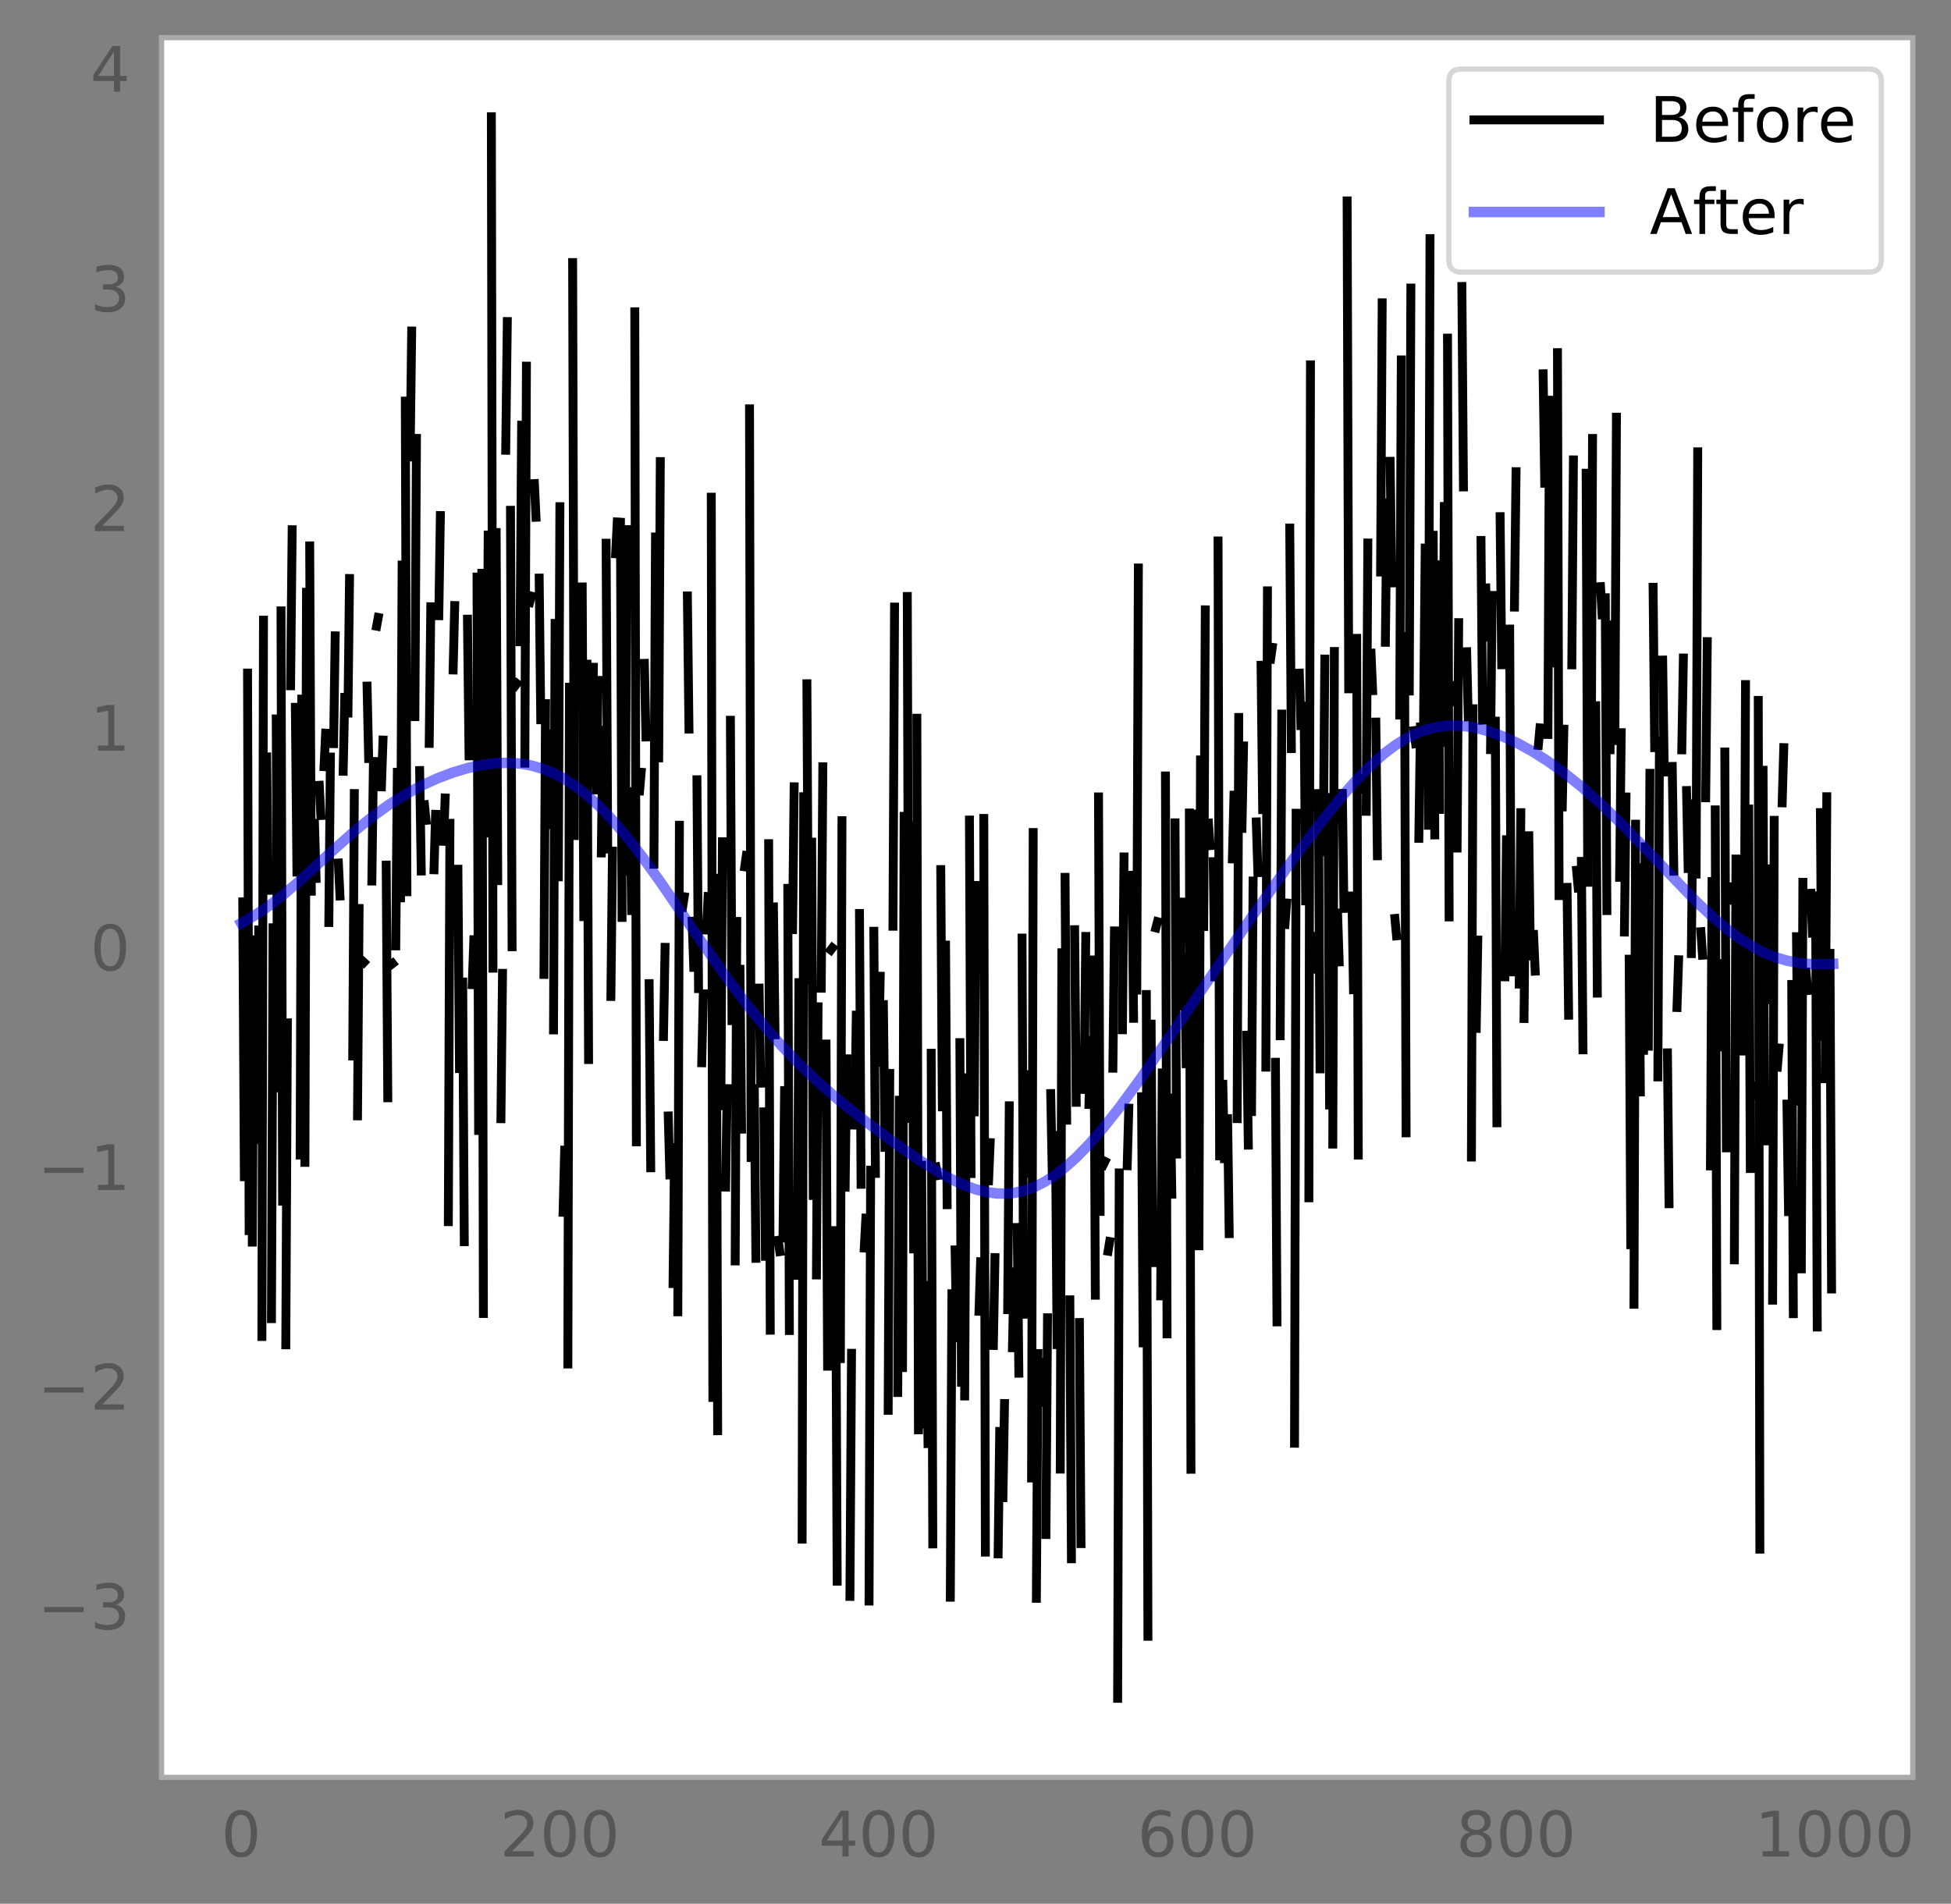 <?xml version="1.0" encoding="utf-8" standalone="no"?>
<!DOCTYPE svg PUBLIC "-//W3C//DTD SVG 1.1//EN"
  "http://www.w3.org/Graphics/SVG/1.1/DTD/svg11.dtd">
<!-- Created with matplotlib (http://matplotlib.org/) -->
<svg height="364pt" version="1.1" viewBox="0 0 373 364" width="373pt" xmlns="http://www.w3.org/2000/svg" xmlns:xlink="http://www.w3.org/1999/xlink">
 <rect x="0" y="0" width="373" height="364" fill="#808080" stroke="none"/>
 <defs>
  <style type="text/css">
*{stroke-linecap:butt;stroke-linejoin:round;}
  </style>
 </defs>
 <g id="figure_1">
  <g id="patch_1">
   <path d="M 0 364.654 
L 373.247 364.654 
L 373.247 0 
L 0 0 
z
" style="fill:none;"/>
  </g>
  <g id="axes_1">
   <g id="patch_2">
    <path d="M 30.891 339.84 
L 365.691 339.84 
L 365.691 7.2 
L 30.891 7.2 
z
" style="fill:#ffffff;"/>
   </g>
   <g id="matplotlib.axis_1">
    <g id="xtick_1">
     <g id="line2d_1"/>
     <g id="text_1">
      <!-- 0 -->
      <defs>
       <path d="M 31.781 66.406 
Q 24.172 66.406 20.328 58.906 
Q 16.5 51.422 16.5 36.375 
Q 16.5 21.391 20.328 13.891 
Q 24.172 6.391 31.781 6.391 
Q 39.453 6.391 43.281 13.891 
Q 47.125 21.391 47.125 36.375 
Q 47.125 51.422 43.281 58.906 
Q 39.453 66.406 31.781 66.406 
M 31.781 74.219 
Q 44.047 74.219 50.516 64.516 
Q 56.984 54.828 56.984 36.375 
Q 56.984 17.969 50.516 8.266 
Q 44.047 -1.422 31.781 -1.422 
Q 19.531 -1.422 13.062 8.266 
Q 6.594 17.969 6.594 36.375 
Q 6.594 54.828 13.062 64.516 
Q 19.531 74.219 31.781 74.219 
" id="DejaVuSans-30"/>
      </defs>
      <g style="fill:#565656;" transform="translate(42.291 354.958)scale(0.12 -0.12)">
       <use xlink:href="#DejaVuSans-30"/>
      </g>
     </g>
    </g>
    <g id="xtick_2">
     <g id="line2d_2"/>
     <g id="text_2">
      <!-- 200 -->
      <defs>
       <path d="M 19.188 8.297 
L 53.609 8.297 
L 53.609 0 
L 7.328 0 
L 7.328 8.297 
Q 12.938 14.109 22.625 23.891 
Q 32.328 33.688 34.812 36.531 
Q 39.547 41.844 41.422 45.531 
Q 43.312 49.219 43.312 52.781 
Q 43.312 58.594 39.234 62.25 
Q 35.156 65.922 28.609 65.922 
Q 23.969 65.922 18.812 64.312 
Q 13.672 62.703 7.812 59.422 
L 7.812 69.391 
Q 13.766 71.781 18.938 73 
Q 24.125 74.219 28.422 74.219 
Q 39.75 74.219 46.484 68.547 
Q 53.219 62.891 53.219 53.422 
Q 53.219 48.922 51.531 44.891 
Q 49.859 40.875 45.406 35.406 
Q 44.188 33.984 37.641 27.219 
Q 31.109 20.453 19.188 8.297 
" id="DejaVuSans-32"/>
      </defs>
      <g style="fill:#565656;" transform="translate(95.59 354.958)scale(0.12 -0.12)">
       <use xlink:href="#DejaVuSans-32"/>
       <use x="63.623" xlink:href="#DejaVuSans-30"/>
       <use x="127.246" xlink:href="#DejaVuSans-30"/>
      </g>
     </g>
    </g>
    <g id="xtick_3">
     <g id="line2d_3"/>
     <g id="text_3">
      <!-- 400 -->
      <defs>
       <path d="M 37.797 64.312 
L 12.891 25.391 
L 37.797 25.391 
z
M 35.203 72.906 
L 47.609 72.906 
L 47.609 25.391 
L 58.016 25.391 
L 58.016 17.188 
L 47.609 17.188 
L 47.609 0 
L 37.797 0 
L 37.797 17.188 
L 4.891 17.188 
L 4.891 26.703 
z
" id="DejaVuSans-34"/>
      </defs>
      <g style="fill:#565656;" transform="translate(156.524 354.958)scale(0.12 -0.12)">
       <use xlink:href="#DejaVuSans-34"/>
       <use x="63.623" xlink:href="#DejaVuSans-30"/>
       <use x="127.246" xlink:href="#DejaVuSans-30"/>
      </g>
     </g>
    </g>
    <g id="xtick_4">
     <g id="line2d_4"/>
     <g id="text_4">
      <!-- 600 -->
      <defs>
       <path d="M 33.016 40.375 
Q 26.375 40.375 22.484 35.828 
Q 18.609 31.297 18.609 23.391 
Q 18.609 15.531 22.484 10.953 
Q 26.375 6.391 33.016 6.391 
Q 39.656 6.391 43.531 10.953 
Q 47.406 15.531 47.406 23.391 
Q 47.406 31.297 43.531 35.828 
Q 39.656 40.375 33.016 40.375 
M 52.594 71.297 
L 52.594 62.312 
Q 48.875 64.062 45.094 64.984 
Q 41.312 65.922 37.594 65.922 
Q 27.828 65.922 22.672 59.328 
Q 17.531 52.734 16.797 39.406 
Q 19.672 43.656 24.016 45.922 
Q 28.375 48.188 33.594 48.188 
Q 44.578 48.188 50.953 41.516 
Q 57.328 34.859 57.328 23.391 
Q 57.328 12.156 50.688 5.359 
Q 44.047 -1.422 33.016 -1.422 
Q 20.359 -1.422 13.672 8.266 
Q 6.984 17.969 6.984 36.375 
Q 6.984 53.656 15.188 63.938 
Q 23.391 74.219 37.203 74.219 
Q 40.922 74.219 44.703 73.484 
Q 48.484 72.75 52.594 71.297 
" id="DejaVuSans-36"/>
      </defs>
      <g style="fill:#565656;" transform="translate(217.457 354.958)scale(0.12 -0.12)">
       <use xlink:href="#DejaVuSans-36"/>
       <use x="63.623" xlink:href="#DejaVuSans-30"/>
       <use x="127.246" xlink:href="#DejaVuSans-30"/>
      </g>
     </g>
    </g>
    <g id="xtick_5">
     <g id="line2d_5"/>
     <g id="text_5">
      <!-- 800 -->
      <defs>
       <path d="M 31.781 34.625 
Q 24.75 34.625 20.719 30.859 
Q 16.703 27.094 16.703 20.516 
Q 16.703 13.922 20.719 10.156 
Q 24.75 6.391 31.781 6.391 
Q 38.812 6.391 42.859 10.172 
Q 46.922 13.969 46.922 20.516 
Q 46.922 27.094 42.891 30.859 
Q 38.875 34.625 31.781 34.625 
M 21.922 38.812 
Q 15.578 40.375 12.031 44.719 
Q 8.5 49.078 8.5 55.328 
Q 8.5 64.062 14.719 69.141 
Q 20.953 74.219 31.781 74.219 
Q 42.672 74.219 48.875 69.141 
Q 55.078 64.062 55.078 55.328 
Q 55.078 49.078 51.531 44.719 
Q 48 40.375 41.703 38.812 
Q 48.828 37.156 52.797 32.312 
Q 56.781 27.484 56.781 20.516 
Q 56.781 9.906 50.312 4.234 
Q 43.844 -1.422 31.781 -1.422 
Q 19.734 -1.422 13.25 4.234 
Q 6.781 9.906 6.781 20.516 
Q 6.781 27.484 10.781 32.312 
Q 14.797 37.156 21.922 38.812 
M 18.312 54.391 
Q 18.312 48.734 21.844 45.562 
Q 25.391 42.391 31.781 42.391 
Q 38.141 42.391 41.719 45.562 
Q 45.312 48.734 45.312 54.391 
Q 45.312 60.062 41.719 63.234 
Q 38.141 66.406 31.781 66.406 
Q 25.391 66.406 21.844 63.234 
Q 18.312 60.062 18.312 54.391 
" id="DejaVuSans-38"/>
      </defs>
      <g style="fill:#565656;" transform="translate(278.391 354.958)scale(0.12 -0.12)">
       <use xlink:href="#DejaVuSans-38"/>
       <use x="63.623" xlink:href="#DejaVuSans-30"/>
       <use x="127.246" xlink:href="#DejaVuSans-30"/>
      </g>
     </g>
    </g>
    <g id="xtick_6">
     <g id="line2d_6"/>
     <g id="text_6">
      <!-- 1000 -->
      <defs>
       <path d="M 12.406 8.297 
L 28.516 8.297 
L 28.516 63.922 
L 10.984 60.406 
L 10.984 69.391 
L 28.422 72.906 
L 38.281 72.906 
L 38.281 8.297 
L 54.391 8.297 
L 54.391 0 
L 12.406 0 
z
" id="DejaVuSans-31"/>
      </defs>
      <g style="fill:#565656;" transform="translate(335.507 354.958)scale(0.12 -0.12)">
       <use xlink:href="#DejaVuSans-31"/>
       <use x="63.623" xlink:href="#DejaVuSans-30"/>
       <use x="127.246" xlink:href="#DejaVuSans-30"/>
       <use x="190.869" xlink:href="#DejaVuSans-30"/>
      </g>
     </g>
    </g>
   </g>
   <g id="matplotlib.axis_2">
    <g id="ytick_1">
     <g id="line2d_7"/>
     <g id="text_7">
      <!-- −3 -->
      <defs>
       <path d="M 10.594 35.5 
L 73.188 35.5 
L 73.188 27.203 
L 10.594 27.203 
z
" id="DejaVuSans-2212"/>
       <path d="M 40.578 39.312 
Q 47.656 37.797 51.625 33 
Q 55.609 28.219 55.609 21.188 
Q 55.609 10.406 48.188 4.484 
Q 40.766 -1.422 27.094 -1.422 
Q 22.516 -1.422 17.656 -0.516 
Q 12.797 0.391 7.625 2.203 
L 7.625 11.719 
Q 11.719 9.328 16.594 8.109 
Q 21.484 6.891 26.812 6.891 
Q 36.078 6.891 40.938 10.547 
Q 45.797 14.203 45.797 21.188 
Q 45.797 27.641 41.281 31.266 
Q 36.766 34.906 28.719 34.906 
L 20.219 34.906 
L 20.219 43.016 
L 29.109 43.016 
Q 36.375 43.016 40.234 45.922 
Q 44.094 48.828 44.094 54.297 
Q 44.094 59.906 40.109 62.906 
Q 36.141 65.922 28.719 65.922 
Q 24.656 65.922 20.016 65.031 
Q 15.375 64.156 9.812 62.312 
L 9.812 71.094 
Q 15.438 72.656 20.344 73.438 
Q 25.25 74.219 29.594 74.219 
Q 40.828 74.219 47.359 69.109 
Q 53.906 64.016 53.906 55.328 
Q 53.906 49.266 50.438 45.094 
Q 46.969 40.922 40.578 39.312 
" id="DejaVuSans-33"/>
      </defs>
      <g style="fill:#565656;" transform="translate(7.2 311.524)scale(0.12 -0.12)">
       <use xlink:href="#DejaVuSans-2212"/>
       <use x="83.789" xlink:href="#DejaVuSans-33"/>
      </g>
     </g>
    </g>
    <g id="ytick_2">
     <g id="line2d_8"/>
     <g id="text_8">
      <!-- −2 -->
      <g style="fill:#565656;" transform="translate(7.2 269.527)scale(0.12 -0.12)">
       <use xlink:href="#DejaVuSans-2212"/>
       <use x="83.789" xlink:href="#DejaVuSans-32"/>
      </g>
     </g>
    </g>
    <g id="ytick_3">
     <g id="line2d_9"/>
     <g id="text_9">
      <!-- −1 -->
      <g style="fill:#565656;" transform="translate(7.2 227.531)scale(0.12 -0.12)">
       <use xlink:href="#DejaVuSans-2212"/>
       <use x="83.789" xlink:href="#DejaVuSans-31"/>
      </g>
     </g>
    </g>
    <g id="ytick_4">
     <g id="line2d_10"/>
     <g id="text_10">
      <!-- 0 -->
      <g style="fill:#565656;" transform="translate(17.256 185.534)scale(0.12 -0.12)">
       <use xlink:href="#DejaVuSans-30"/>
      </g>
     </g>
    </g>
    <g id="ytick_5">
     <g id="line2d_11"/>
     <g id="text_11">
      <!-- 1 -->
      <g style="fill:#565656;" transform="translate(17.256 143.538)scale(0.12 -0.12)">
       <use xlink:href="#DejaVuSans-31"/>
      </g>
     </g>
    </g>
    <g id="ytick_6">
     <g id="line2d_12"/>
     <g id="text_12">
      <!-- 2 -->
      <g style="fill:#565656;" transform="translate(17.256 101.541)scale(0.12 -0.12)">
       <use xlink:href="#DejaVuSans-32"/>
      </g>
     </g>
    </g>
    <g id="ytick_7">
     <g id="line2d_13"/>
     <g id="text_13">
      <!-- 3 -->
      <g style="fill:#565656;" transform="translate(17.256 59.545)scale(0.12 -0.12)">
       <use xlink:href="#DejaVuSans-33"/>
      </g>
     </g>
    </g>
    <g id="ytick_8">
     <g id="line2d_14"/>
     <g id="text_14">
      <!-- 4 -->
      <g style="fill:#565656;" transform="translate(17.256 17.548)scale(0.12 -0.12)">
       <use xlink:href="#DejaVuSans-34"/>
      </g>
     </g>
    </g>
   </g>
   <g id="line2d_15">
    <path clip-path="url(#pf8039a9d86)" d="M 46.413 172.441 
L 46.718 224.988 
M 47.327 128.692 
L 47.632 235.296 
M 48.241 237.492 
L 48.546 179.703 
M 49.155 217.915 
L 49.46 177.818 
M 50.069 255.536 
L 50.374 118.579 
M 50.983 144.728 
L 51.288 170.224 
M 51.898 252.126 
L 52.202 177.392 
M 52.812 137.466 
L 53.116 207.997 
M 53.726 116.8 
L 54.03 229.65 
M 54.64 257.132 
L 54.944 195.575 
M 55.554 131.121 
L 55.858 101.285 
M 56.468 135.239 
L 56.772 166.739 
M 57.382 220.84 
L 57.686 133.678 
M 58.296 222.248 
L 58.6 113.236 
M 59.21 104.379 
L 59.514 170.4 
M 60.124 157.428 
L 60.428 167.96 
M 61.038 150.151 
L 61.342 155.924 
M 61.952 146.58 
L 62.256 140.179 
M 62.866 176.38 
L 63.17 144.754 
M 63.78 142.187 
L 64.084 121.577 
M 64.694 165.011 
L 64.998 171.313 
M 65.608 147.466 
L 65.912 133.348 
M 66.522 136.334 
L 66.826 110.614 
M 67.436 201.909 
L 67.74 151.728 
M 68.35 213.358 
L 68.654 173.704 
M 69.264 183.719 
L 69.568 184 
M 70.178 131.185 
L 70.482 145.02 
M 71.092 168.449 
L 71.396 145.603 
M 72.006 119.727 
L 72.31 118.059 
M 72.92 150.442 
L 73.224 141.504 
M 73.834 165.41 
L 74.138 209.892 
M 74.748 184.461 
L 75.052 184.227 
M 75.662 180.855 
L 75.966 147.664 
M 76.576 171.665 
L 76.88 108.038 
M 77.49 76.691 
L 77.794 170.5 
M 78.404 87.372 
L 78.708 63.295 
M 79.318 137.02 
L 79.622 83.828 
M 80.232 147.331 
L 80.536 166.542 
M 81.146 153.872 
L 81.45 156.852 
M 82.06 142.137 
L 82.364 116.014 
M 82.974 166.3 
L 83.278 155.703 
M 83.888 117.723 
L 84.192 98.575 
M 84.802 160.856 
L 85.106 152.574 
M 85.716 233.586 
L 86.02 157.421 
M 86.63 128.098 
L 86.934 115.784 
M 87.544 166.197 
L 87.848 204.31 
M 88.458 187.769 
L 88.762 237.413 
M 89.372 118.387 
L 89.676 144.518 
M 90.286 188.267 
L 90.59 179.689 
M 91.2 110.335 
L 91.504 216.147 
M 92.114 109.617 
L 92.418 251.142 
M 93.028 159.256 
L 93.332 102.305 
M 93.942 22.32 
L 94.246 185.113 
M 94.856 101.825 
L 95.16 168.378 
M 95.77 213.897 
L 96.074 186.107 
M 96.684 86.087 
L 96.988 61.481 
M 97.598 97.568 
L 97.902 181.012 
M 98.512 131.098 
L 98.816 130.702 
M 99.426 122.704 
L 99.73 81.296 
M 100.34 145.917 
L 100.644 70.005 
M 101.254 115.189 
L 101.558 113.96 
M 102.168 92.464 
L 102.472 98.897 
M 103.082 110.532 
L 103.386 137.614 
M 103.996 186.31 
L 104.3 134.538 
M 104.91 140.313 
L 105.214 157.666 
M 105.824 196.922 
L 106.128 119.202 
M 106.738 167.642 
L 107.042 96.878 
M 107.652 231.794 
L 107.956 219.92 
M 108.566 260.795 
L 108.87 131.398 
M 109.48 50.204 
L 109.784 159.757 
M 110.394 128.386 
L 110.698 124.911 
M 111.308 112.23 
L 111.612 175.26 
M 112.222 126.994 
L 112.526 202.587 
M 113.136 149.845 
L 113.441 127.582 
M 114.05 151.036 
L 114.355 130.095 
M 114.964 163.086 
L 115.269 139.614 
M 115.878 103.868 
L 116.183 162.337 
M 116.792 190.527 
L 117.097 162.738 
M 117.706 105.878 
L 118.011 99.804 
M 118.62 99.885 
L 118.925 175.415 
M 119.534 166.557 
L 119.839 101.271 
M 120.448 151.36 
L 120.753 174.097 
M 121.362 59.619 
L 121.667 218.314 
M 122.276 151.212 
L 122.581 147.661 
M 123.19 126.838 
L 123.495 140.908 
M 124.104 188.075 
L 124.409 223.279 
M 125.018 165.249 
L 125.323 102.672 
M 125.932 144.908 
L 126.237 88.257 
M 126.846 198.176 
L 127.151 181.133 
M 127.76 213.378 
L 128.065 224.648 
M 128.674 245.422 
L 128.979 219.419 
M 129.588 250.82 
L 129.893 157.787 
M 130.502 173.454 
L 130.807 171.46 
M 131.416 113.944 
L 131.721 139.405 
M 132.33 176.144 
L 132.635 184.95 
M 133.244 149.09 
L 133.549 189.02 
M 134.158 203.199 
L 134.463 190.018 
M 135.072 177.829 
L 135.377 171.416 
M 135.986 95.067 
L 136.291 267.188 
M 136.9 167.927 
L 137.205 273.554 
M 137.814 211.414 
L 138.119 160.949 
M 138.728 226.973 
L 139.033 208.151 
M 139.642 137.716 
L 139.947 195.15 
M 140.556 241.096 
L 140.861 176.183 
M 141.47 185.336 
L 141.775 215.895 
M 142.384 165.741 
L 142.689 163.574 
M 143.298 78.177 
L 143.603 221.321 
M 144.212 208.148 
L 144.517 240.595 
M 145.126 188.925 
L 145.431 207.099 
M 146.04 212.591 
L 146.345 240.206 
M 146.954 161.31 
L 147.259 254.337 
M 147.868 173.401 
L 148.173 197.844 
M 148.782 237.14 
L 149.087 239.306 
M 149.696 236.717 
L 150.001 208.529 
M 150.61 169.857 
L 150.915 254.403 
M 151.524 177.741 
L 151.829 150.438 
M 152.438 243.84 
L 152.743 187.892 
M 153.352 294.289 
L 153.657 152.338 
M 154.266 130.736 
L 154.571 187.334 
M 155.18 161.022 
L 155.485 228.573 
M 156.094 243.772 
L 156.399 192.506 
M 157.008 188.946 
L 157.313 146.608 
M 157.922 199.622 
L 158.227 261.214 
M 158.836 181.637 
L 159.141 181.239 
M 159.75 235.302 
L 160.055 302.326 
M 160.664 259.77 
L 160.969 156.912 
M 161.578 226.996 
L 161.883 202.45 
M 162.492 305.233 
L 162.797 258.753 
M 163.406 215.113 
L 163.711 194.108 
M 164.32 174.657 
L 164.625 226.438 
M 165.234 238.621 
L 165.539 232.911 
M 166.148 306.124 
L 166.453 223.74 
M 167.062 178.058 
L 167.367 224.355 
M 167.976 203.1 
L 168.281 186.66 
M 168.89 192.083 
L 169.195 219.377 
M 169.804 269.66 
L 170.109 205.238 
M 170.718 177.098 
L 171.023 116.076 
M 171.632 266.248 
L 171.937 210.366 
M 172.546 261.48 
L 172.851 156.087 
M 173.46 114.049 
L 173.765 213.841 
M 174.374 157.956 
L 174.679 238.784 
M 175.288 137.327 
L 175.593 273.385 
M 176.202 222.806 
L 176.507 272.266 
M 177.116 245.788 
L 177.421 276.016 
M 178.03 201.388 
L 178.335 295.198 
M 178.944 223.124 
L 179.249 224.773 
M 179.858 166.267 
L 180.163 211.627 
M 180.772 180.708 
L 181.077 230.336 
M 181.686 305.386 
L 181.991 247.369 
M 182.6 238.989 
L 182.905 255.754 
M 183.514 199.355 
L 183.819 264.296 
M 184.428 266.915 
L 184.733 206.071 
M 185.342 156.797 
L 185.647 224.382 
M 186.256 212.582 
L 186.561 169.306 
M 187.17 250.711 
L 187.475 241.253 
M 188.084 156.487 
L 188.389 296.766 
M 188.998 225.766 
L 189.303 218.482 
M 189.912 257.253 
L 190.217 240.455 
M 190.826 297.1 
L 191.131 273.698 
M 191.74 286.344 
L 192.045 268.357 
M 192.654 250.414 
L 192.959 211.43 
M 193.568 257.69 
L 193.873 243.189 
M 194.482 234.7 
L 194.787 262.556 
M 195.396 179.361 
L 195.701 251.276 
M 196.31 224.316 
L 196.615 205.482 
M 197.224 282.593 
L 197.529 159.177 
M 198.138 305.599 
L 198.443 258.804 
M 199.052 260.527 
L 199.357 268.117 
M 199.966 293.398 
L 200.271 251.964 
M 200.88 209.095 
L 201.185 224.781 
M 201.794 217.093 
L 202.099 257.086 
M 202.708 280.893 
L 203.013 182.169 
M 203.622 167.748 
L 203.927 214.179 
M 204.536 248.529 
L 204.841 298.038 
M 205.45 177.762 
L 205.755 210.765 
M 206.364 252.866 
L 206.669 295.135 
M 207.278 208.304 
L 207.583 179.049 
M 208.192 211.175 
L 208.497 198.933 
M 209.106 183.552 
L 209.411 247.646 
M 210.02 152.375 
L 210.325 231.623 
M 210.934 222.692 
L 211.239 222.065 
M 211.848 239.23 
L 212.153 237.382 
M 212.762 204.239 
L 213.067 177.997 
M 213.676 324.72 
L 213.981 224.268 
M 214.59 196.889 
L 214.895 163.852 
M 215.504 222.885 
L 215.809 211.885 
M 216.418 167.344 
L 216.723 194.702 
M 217.332 189.305 
L 217.637 108.605 
M 218.246 209.701 
L 218.551 256.754 
M 219.16 190.156 
L 219.465 312.856 
M 220.074 195.816 
L 220.379 241.414 
M 220.988 177.409 
L 221.293 176.225 
M 221.902 247.771 
L 222.207 205.152 
M 222.816 148.368 
L 223.121 255.037 
M 223.73 209.945 
L 224.035 228.325 
M 224.644 157.333 
L 224.949 220.658 
M 225.558 192.293 
L 225.863 172.481 
M 226.472 182.994 
L 226.777 203.378 
M 227.386 155.452 
L 227.691 280.924 
M 228.3 222.671 
L 228.605 155.649 
M 229.214 238.198 
L 229.519 145.31 
M 230.128 177.146 
L 230.433 116.604 
M 231.042 157.384 
L 231.347 161.683 
M 231.956 164.75 
L 232.261 186.765 
M 232.87 103.43 
L 233.175 220.993 
M 233.784 207.322 
L 234.089 221.53 
M 234.698 213.892 
L 235.003 235.867 
M 235.612 164.223 
L 235.917 152.051 
M 236.526 213.883 
L 236.831 137.178 
M 237.441 158.38 
L 237.745 142.625 
M 238.355 197.94 
L 238.659 218.95 
M 239.269 212.529 
L 239.573 168.456 
M 240.183 157.155 
L 240.487 166.847 
M 241.097 127.205 
L 241.401 154.794 
M 242.011 204.038 
L 242.315 112.968 
M 242.925 126.008 
L 243.229 123.778 
M 243.839 203.108 
L 244.143 252.744 
M 244.753 198.032 
L 245.057 136.535 
M 245.667 176.75 
L 245.971 172.661 
M 246.581 100.965 
L 246.885 143.135 
M 247.495 275.95 
L 247.799 155.495 
M 248.409 128.704 
L 248.713 138.724 
M 249.323 135.026 
L 249.627 172.237 
M 250.237 229.018 
L 250.541 69.757 
M 251.151 185.295 
L 251.455 179.038 
M 252.065 151.739 
L 252.369 204.37 
M 252.979 162.872 
L 253.283 126.016 
M 253.893 152.486 
L 254.197 211.268 
M 254.807 218.75 
L 255.111 124.564 
M 255.721 174.586 
L 256.025 183.913 
M 256.635 151.702 
L 256.939 173.687 
M 257.549 38.415 
L 257.853 131.702 
M 258.463 171.306 
L 258.767 189.246 
M 259.377 122.056 
L 259.681 220.849 
M 260.291 148.838 
L 260.595 150.874 
M 261.205 155.118 
L 261.509 103.825 
M 262.119 124.895 
L 262.423 132.057 
M 263.033 138.066 
L 263.337 163.628 
M 263.947 109.369 
L 264.251 57.9 
M 264.861 122.809 
L 265.165 96.144 
M 265.775 88.206 
L 266.079 111.445 
M 266.689 175.61 
L 266.993 178.93 
M 267.603 136.714 
L 267.907 68.817 
M 268.517 121.675 
L 268.821 216.6 
M 269.431 132.119 
L 269.735 55.077 
M 270.345 139.699 
L 270.649 142.203 
M 271.259 160.292 
L 271.563 139.003 
M 272.173 137.344 
L 272.477 104.792 
M 273.087 157.787 
L 273.391 45.628 
M 274.001 102.35 
L 274.305 159.635 
M 274.915 108.009 
L 275.219 154.764 
M 275.829 141.951 
L 276.133 96.844 
M 276.743 64.65 
L 277.047 175.316 
M 277.657 134.18 
L 277.961 131.073 
M 278.571 162.148 
L 278.875 119.051 
M 279.485 54.775 
L 279.789 93.098 
M 280.399 124.614 
L 280.703 137.064 
M 281.313 221.231 
L 281.617 135.519 
M 282.227 196.629 
L 282.531 179.737 
M 283.141 103.333 
L 283.445 137.699 
M 284.055 112.416 
L 284.359 121.83 
M 284.969 143.326 
L 285.273 113.847 
M 285.883 137.883 
L 286.187 214.68 
M 286.797 98.785 
L 287.101 127.101 
M 287.711 186.773 
L 288.015 160.561 
M 288.625 120.283 
L 288.929 185.821 
M 289.539 116.077 
L 289.843 90.186 
M 290.453 188.163 
L 290.757 155.384 
M 291.367 194.739 
L 291.671 165.517 
M 292.281 159.797 
L 292.585 182.783 
M 293.195 178.674 
L 293.499 185.678 
M 294.109 142.526 
L 294.413 139.171 
M 295.023 71.469 
L 295.327 92.405 
M 295.937 140.428 
L 296.241 76.52 
M 296.851 90.36 
L 297.155 126.76 
M 297.765 67.428 
L 298.069 171.235 
M 298.679 154.275 
L 298.983 139.418 
M 299.593 169.667 
L 299.898 194.115 
M 300.507 127.118 
L 300.812 87.937 
M 301.421 166.393 
L 301.726 169.784 
M 302.335 164.701 
L 302.64 200.728 
M 303.249 90.478 
L 303.554 168.689 
M 304.163 161.715 
L 304.468 83.834 
M 305.077 134.938 
L 305.382 189.884 
M 305.991 112.169 
L 306.296 117.546 
M 306.905 114.293 
L 307.21 174.105 
M 307.819 143.348 
L 308.124 119.493 
M 308.733 141.592 
L 309.038 79.766 
M 309.647 167.751 
L 309.952 140.091 
M 310.561 178.209 
L 310.866 152.386 
M 311.475 183.402 
L 311.78 237.987 
M 312.389 249.378 
L 312.694 157.589 
M 313.303 165.914 
L 313.608 208.782 
M 314.217 200.82 
L 314.522 161.922 
M 315.131 200.035 
L 315.436 147.859 
M 316.045 112.292 
L 316.35 142.948 
M 316.959 205.909 
L 317.264 141.642 
M 317.873 126.209 
L 318.178 147.611 
M 318.787 201.31 
L 319.092 230.153 
M 319.701 146.548 
L 320.006 166.576 
M 320.615 192.636 
L 320.92 183.51 
M 321.529 143.371 
L 321.834 125.819 
M 322.443 151.155 
L 322.748 166.064 
M 323.357 182.329 
L 323.662 153.698 
M 324.271 167.119 
L 324.576 86.39 
M 325.185 178.141 
L 325.49 182.637 
M 326.099 152.536 
L 326.404 122.68 
M 327.013 222.927 
L 327.318 168.565 
M 327.927 154.854 
L 328.232 253.456 
M 328.841 200.181 
L 329.146 184.24 
M 329.755 143.782 
L 330.06 219.466 
M 330.669 172.087 
L 330.974 169.598 
M 331.583 240.889 
L 331.888 164.255 
M 332.497 185.265 
L 332.802 174.009 
M 333.411 200.96 
L 333.716 130.893 
M 334.325 154.691 
L 334.63 223.421 
M 335.239 209.375 
L 335.544 207.667 
M 336.153 133.919 
L 336.458 296.197 
M 337.067 147.281 
L 337.372 218.135 
M 337.981 191.168 
L 338.286 166.134 
M 338.895 248.595 
L 339.2 156.854 
M 339.809 204.03 
L 340.114 200.38 
M 340.723 153.504 
L 341.028 142.953 
M 341.637 211.099 
L 341.942 231.658 
M 342.551 188.229 
L 342.856 251.176 
M 343.465 179.094 
L 343.77 210.571 
M 344.379 242.604 
L 344.684 168.707 
M 345.293 185.906 
L 345.598 189.392 
M 346.207 170.796 
L 346.512 178.42 
M 347.121 171.297 
L 347.426 253.726 
M 348.035 155.366 
L 348.34 198.148 
M 348.949 206.263 
L 349.254 152.336 
M 349.863 182.293 
L 350.168 246.456 
L 350.168 246.456 
" style="fill:none;stroke:#000000;stroke-linecap:square;stroke-width:1.7;"/>
   </g>
   <g id="line2d_16">
    <path clip-path="url(#pf8039a9d86)" d="M 46.109 176.512 
L 48.546 175.125 
L 51.288 173.289 
L 54.03 171.187 
L 57.382 168.33 
L 63.475 162.75 
L 68.045 158.696 
L 71.396 155.997 
L 74.443 153.809 
L 77.49 151.89 
L 80.536 150.238 
L 83.583 148.839 
L 86.63 147.686 
L 89.676 146.786 
L 92.418 146.212 
L 94.856 145.914 
L 97.293 145.844 
L 99.426 145.995 
L 101.558 146.366 
L 103.691 146.974 
L 105.824 147.836 
L 107.956 148.962 
L 110.089 150.359 
L 112.222 152.027 
L 114.355 153.956 
L 116.792 156.468 
L 119.534 159.645 
L 122.581 163.547 
L 126.237 168.611 
L 132.635 177.949 
L 138.423 186.253 
L 142.384 191.566 
L 146.04 196.101 
L 149.391 199.918 
L 152.743 203.415 
L 156.399 206.898 
L 160.359 210.344 
L 164.929 214.006 
L 170.413 218.101 
L 175.288 221.506 
L 178.944 223.831 
L 181.991 225.523 
L 184.428 226.647 
L 186.561 227.416 
L 188.694 227.949 
L 190.522 228.193 
L 192.35 228.223 
L 194.178 228.026 
L 196.006 227.591 
L 197.834 226.914 
L 199.662 225.997 
L 201.49 224.845 
L 203.622 223.217 
L 205.755 221.305 
L 208.192 218.806 
L 210.934 215.651 
L 213.981 211.799 
L 217.942 206.395 
L 223.426 198.481 
L 239.878 174.497 
L 247.19 164.312 
L 252.369 157.43 
L 256.33 152.522 
L 259.377 149.075 
L 262.119 146.299 
L 264.556 144.145 
L 266.689 142.533 
L 268.821 141.198 
L 270.954 140.149 
L 272.782 139.481 
L 274.61 139.024 
L 276.438 138.77 
L 278.266 138.71 
L 280.399 138.866 
L 282.531 139.248 
L 284.969 139.929 
L 287.406 140.842 
L 290.148 142.114 
L 292.89 143.621 
L 295.937 145.548 
L 298.983 147.73 
L 302.335 150.413 
L 305.991 153.655 
L 309.952 157.489 
L 315.131 162.85 
L 324.271 172.36 
L 327.622 175.506 
L 330.364 177.808 
L 332.802 179.599 
L 335.239 181.114 
L 337.372 182.198 
L 339.504 183.052 
L 341.637 183.681 
L 343.77 184.097 
L 346.207 184.342 
L 348.949 184.371 
L 350.472 184.297 
L 350.472 184.297 
" style="fill:none;opacity:0.5;stroke:#0000ff;stroke-linecap:square;stroke-width:2;"/>
   </g>
   <g id="patch_3">
    <path d="M 30.891 339.84 
L 30.891 7.2 
" style="fill:none;stroke:#aaaaaa;stroke-linecap:square;stroke-linejoin:miter;"/>
   </g>
   <g id="patch_4">
    <path d="M 365.691 339.84 
L 365.691 7.2 
" style="fill:none;stroke:#aaaaaa;stroke-linecap:square;stroke-linejoin:miter;"/>
   </g>
   <g id="patch_5">
    <path d="M 30.891 339.84 
L 365.691 339.84 
" style="fill:none;stroke:#aaaaaa;stroke-linecap:square;stroke-linejoin:miter;"/>
   </g>
   <g id="patch_6">
    <path d="M 30.891 7.2 
L 365.691 7.2 
" style="fill:none;stroke:#aaaaaa;stroke-linecap:square;stroke-linejoin:miter;"/>
   </g>
   <g id="legend_1">
    <g id="patch_7">
     <path d="M 279.394 52.028 
L 357.291 52.028 
Q 359.691 52.028 359.691 49.627 
L 359.691 15.6 
Q 359.691 13.2 357.291 13.2 
L 279.394 13.2 
Q 276.994 13.2 276.994 15.6 
L 276.994 49.627 
Q 276.994 52.028 279.394 52.028 
z
" style="fill:#ffffff;opacity:0.8;stroke:#cccccc;stroke-linejoin:miter;"/>
    </g>
    <g id="line2d_17">
     <path d="M 281.794 22.918 
L 305.794 22.918 
" style="fill:none;stroke:#000000;stroke-linecap:square;stroke-width:1.7;"/>
    </g>
    <g id="line2d_18"/>
    <g id="text_15">
     <!-- Before -->
     <defs>
      <path d="M 19.672 34.812 
L 19.672 8.109 
L 35.5 8.109 
Q 43.453 8.109 47.281 11.406 
Q 51.125 14.703 51.125 21.484 
Q 51.125 28.328 47.281 31.562 
Q 43.453 34.812 35.5 34.812 
z
M 19.672 64.797 
L 19.672 42.828 
L 34.281 42.828 
Q 41.5 42.828 45.031 45.531 
Q 48.578 48.25 48.578 53.812 
Q 48.578 59.328 45.031 62.062 
Q 41.5 64.797 34.281 64.797 
z
M 9.812 72.906 
L 35.016 72.906 
Q 46.297 72.906 52.391 68.219 
Q 58.5 63.531 58.5 54.891 
Q 58.5 48.188 55.375 44.234 
Q 52.25 40.281 46.188 39.312 
Q 53.469 37.75 57.5 32.781 
Q 61.531 27.828 61.531 20.406 
Q 61.531 10.641 54.891 5.312 
Q 48.25 0 35.984 0 
L 9.812 0 
z
" id="DejaVuSans-42"/>
      <path d="M 56.203 29.594 
L 56.203 25.203 
L 14.891 25.203 
Q 15.484 15.922 20.484 11.062 
Q 25.484 6.203 34.422 6.203 
Q 39.594 6.203 44.453 7.469 
Q 49.312 8.734 54.109 11.281 
L 54.109 2.781 
Q 49.266 0.734 44.188 -0.344 
Q 39.109 -1.422 33.891 -1.422 
Q 20.797 -1.422 13.156 6.188 
Q 5.516 13.812 5.516 26.812 
Q 5.516 40.234 12.766 48.109 
Q 20.016 56 32.328 56 
Q 43.359 56 49.781 48.891 
Q 56.203 41.797 56.203 29.594 
M 47.219 32.234 
Q 47.125 39.594 43.094 43.984 
Q 39.062 48.391 32.422 48.391 
Q 24.906 48.391 20.391 44.141 
Q 15.875 39.891 15.188 32.172 
z
" id="DejaVuSans-65"/>
      <path d="M 37.109 75.984 
L 37.109 68.5 
L 28.516 68.5 
Q 23.688 68.5 21.797 66.547 
Q 19.922 64.594 19.922 59.516 
L 19.922 54.688 
L 34.719 54.688 
L 34.719 47.703 
L 19.922 47.703 
L 19.922 0 
L 10.891 0 
L 10.891 47.703 
L 2.297 47.703 
L 2.297 54.688 
L 10.891 54.688 
L 10.891 58.5 
Q 10.891 67.625 15.141 71.797 
Q 19.391 75.984 28.609 75.984 
z
" id="DejaVuSans-66"/>
      <path d="M 30.609 48.391 
Q 23.391 48.391 19.188 42.75 
Q 14.984 37.109 14.984 27.297 
Q 14.984 17.484 19.156 11.844 
Q 23.344 6.203 30.609 6.203 
Q 37.797 6.203 41.984 11.859 
Q 46.188 17.531 46.188 27.297 
Q 46.188 37.016 41.984 42.703 
Q 37.797 48.391 30.609 48.391 
M 30.609 56 
Q 42.328 56 49.016 48.375 
Q 55.719 40.766 55.719 27.297 
Q 55.719 13.875 49.016 6.219 
Q 42.328 -1.422 30.609 -1.422 
Q 18.844 -1.422 12.172 6.219 
Q 5.516 13.875 5.516 27.297 
Q 5.516 40.766 12.172 48.375 
Q 18.844 56 30.609 56 
" id="DejaVuSans-6f"/>
      <path d="M 41.109 46.297 
Q 39.594 47.172 37.812 47.578 
Q 36.031 48 33.891 48 
Q 26.266 48 22.188 43.047 
Q 18.109 38.094 18.109 28.812 
L 18.109 0 
L 9.078 0 
L 9.078 54.688 
L 18.109 54.688 
L 18.109 46.188 
Q 20.953 51.172 25.484 53.578 
Q 30.031 56 36.531 56 
Q 37.453 56 38.578 55.875 
Q 39.703 55.766 41.062 55.516 
z
" id="DejaVuSans-72"/>
     </defs>
     <g transform="translate(315.394 27.118)scale(0.12 -0.12)">
      <use xlink:href="#DejaVuSans-42"/>
      <use x="68.604" xlink:href="#DejaVuSans-65"/>
      <use x="130.127" xlink:href="#DejaVuSans-66"/>
      <use x="165.332" xlink:href="#DejaVuSans-6f"/>
      <use x="226.514" xlink:href="#DejaVuSans-72"/>
      <use x="267.596" xlink:href="#DejaVuSans-65"/>
     </g>
    </g>
    <g id="line2d_19">
     <path d="M 281.794 40.532 
L 305.794 40.532 
" style="fill:none;opacity:0.5;stroke:#0000ff;stroke-linecap:square;stroke-width:2;"/>
    </g>
    <g id="line2d_20"/>
    <g id="text_16">
     <!-- After -->
     <defs>
      <path d="M 34.188 63.188 
L 20.797 26.906 
L 47.609 26.906 
z
M 28.609 72.906 
L 39.797 72.906 
L 67.578 0 
L 57.328 0 
L 50.688 18.703 
L 17.828 18.703 
L 11.188 0 
L 0.781 0 
z
" id="DejaVuSans-41"/>
      <path d="M 18.312 70.219 
L 18.312 54.688 
L 36.812 54.688 
L 36.812 47.703 
L 18.312 47.703 
L 18.312 18.016 
Q 18.312 11.328 20.141 9.422 
Q 21.969 7.516 27.594 7.516 
L 36.812 7.516 
L 36.812 0 
L 27.594 0 
Q 17.188 0 13.234 3.875 
Q 9.281 7.766 9.281 18.016 
L 9.281 47.703 
L 2.688 47.703 
L 2.688 54.688 
L 9.281 54.688 
L 9.281 70.219 
z
" id="DejaVuSans-74"/>
     </defs>
     <g transform="translate(315.394 44.732)scale(0.12 -0.12)">
      <use xlink:href="#DejaVuSans-41"/>
      <use x="68.361" xlink:href="#DejaVuSans-66"/>
      <use x="103.551" xlink:href="#DejaVuSans-74"/>
      <use x="142.76" xlink:href="#DejaVuSans-65"/>
      <use x="204.283" xlink:href="#DejaVuSans-72"/>
     </g>
    </g>
   </g>
  </g>
 </g>
 <defs>
  <clipPath id="pf8039a9d86">
   <rect height="332.64" width="334.8" x="30.891" y="7.2"/>
  </clipPath>
 </defs>
</svg>
